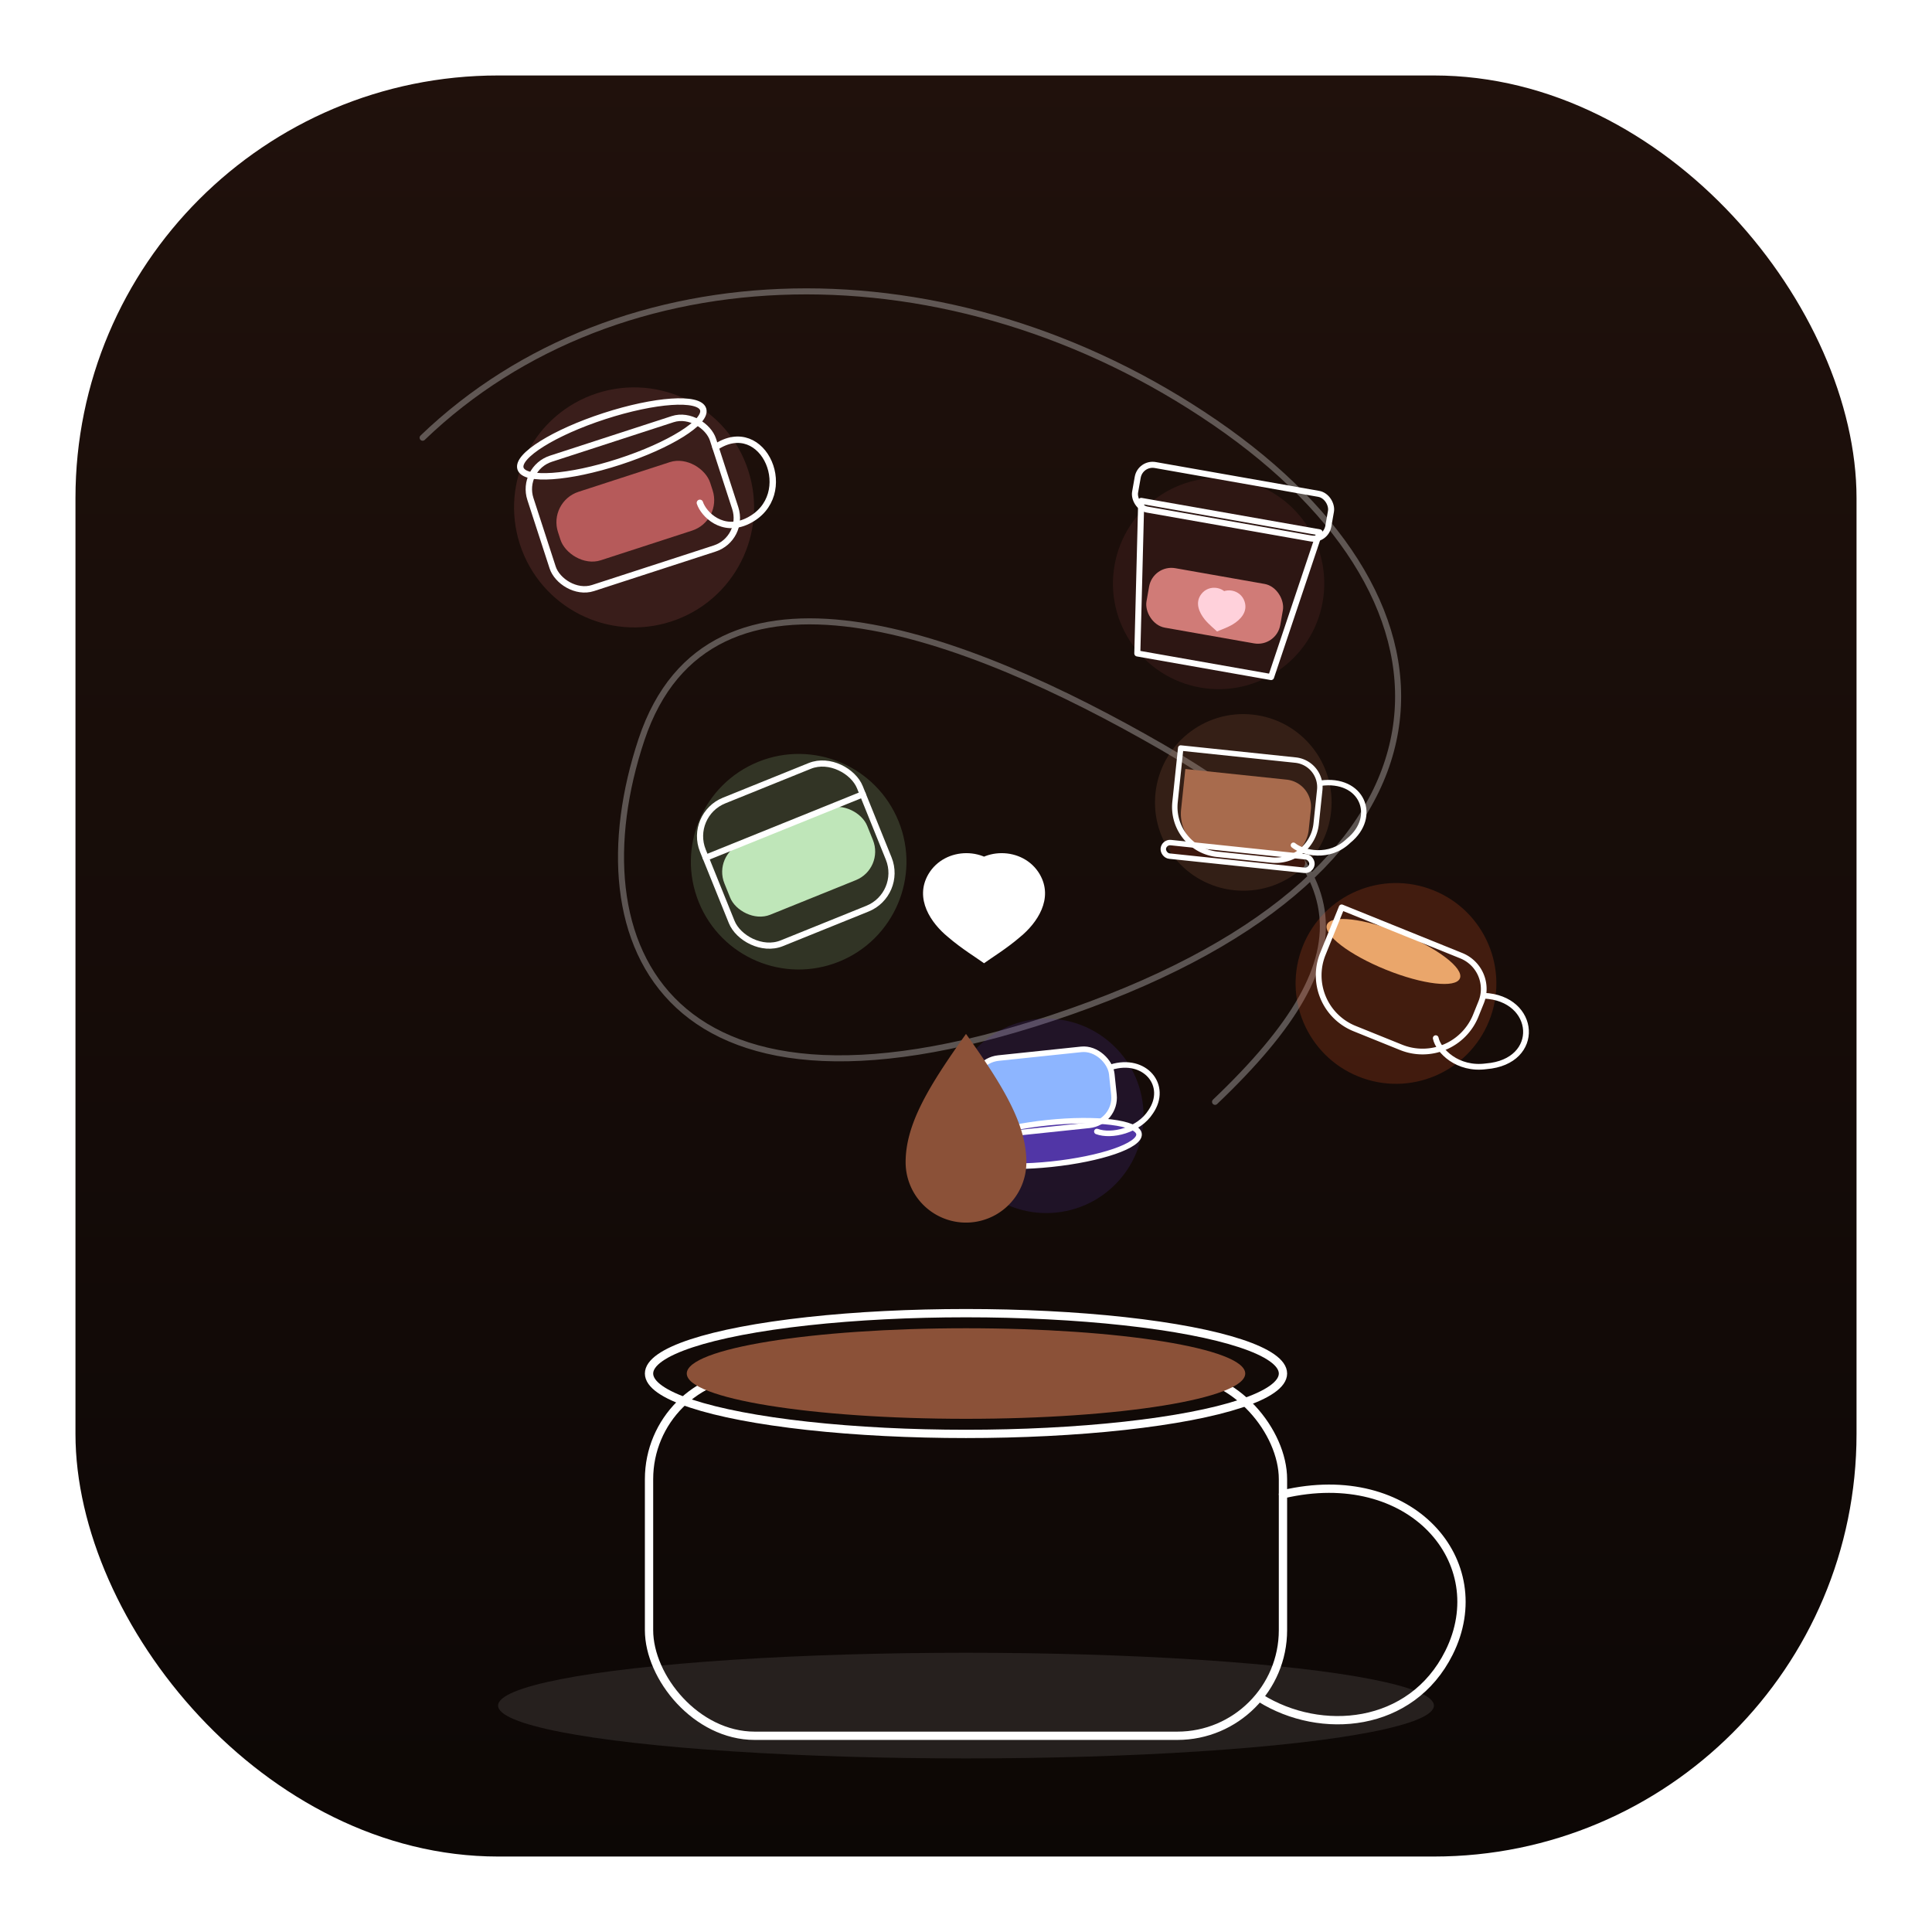 <svg xmlns="http://www.w3.org/2000/svg" viewBox="0 0 512 512" role="img" aria-labelledby="title desc">
  <title id="title">Logo app — Tourbillon de boissons (couleurs par boisson) vers cœur puis goutte de café</title>
  <desc id="desc">Icône blanche à traits fins: 6 boissons colorées tourbillonnent au-dessus d’une tasse, se fondent en un cœur, puis en une goutte de café tombant dans la tasse. Couleurs: chocolat, allongé, thé, espresso, ristretto, matcha.</desc>

  <defs>
    <style>
      :root{
        /* Fond */
        --bg1:#20110C;
        --bg2:#0C0705;

        /* Encre blanche + café */
        --ink:#FFFFFF;
        --accent:#8B5138;

        /* Palettes par boisson (tirées de vos cartes) */
        --choco1:#F3C6C6; --choco2:#B65A5A;     /* Chocolat chaud */
        --long1:#D07B77;  --long2:#7C3A38;      /* Allongé */
        --tea1:#F05A2B;   --tea2:#EAA66B;       /* Thé */
        --esp1:#8DB5FF;   --esp2:#5136A6;       /* Espresso */
        --rist1:#A86B4D;  --rist2:#3B170D;      /* Ristretto */
        --match1:#BFE6B9; --match2:#9ED59A;     /* Matcha */

        /* Épaisseurs fines */
        --w:3.0; --wThin:2.2; --wHair:1.6;
      }
      .stroke{ stroke:#FFFFFF; stroke-width:3.0; stroke-linecap:round; stroke-linejoin:round; fill:none; vector-effect:non-scaling-stroke; }
      .thin{ stroke-width:2.2; }
      .hair{ stroke-width:1.6; }
      .ink{ fill:#FFFFFF; }
      .accent{ fill:#8B5138; }
      .halo{ opacity:.20; }
      .soft{ filter:url(#soft); }
    </style>

    <linearGradient id="bg" x1="0" y1="0" x2="0" y2="1">
      <stop offset="0" stop-color="#20110C"/>
      <stop offset="1" stop-color="#0C0705"/>
    </linearGradient>

    <!-- Ombre légère -->
    <filter id="soft" x="-30%" y="-30%" width="160%" height="160%">
      <feDropShadow dx="0" dy="4" stdDeviation="4" flood-color="#000" flood-opacity="0.16"/>
    </filter>

    <!-- Pictos (traits fins, sans couleur par défaut) -->
    <g id="ic-mug" class="stroke hair">
      <rect x="6" y="18" width="48" height="34" rx="8"/>
      <ellipse cx="30" cy="18" rx="24" ry="6"/>
      <path d="M54 28c14-4 16 18 2 20-7 1-10-5-10-8"/>
    </g>

    <g id="ic-togo" class="stroke hair">
      <path d="M6 20h48l-6 40H12z"/>
      <rect x="4" y="10" width="52" height="12" rx="4"/>
    </g>

    <g id="ic-tea" class="stroke hair">
      <path d="M10 26h36a10 10 0 0 1 10 10v4a16 16 0 0 1-16 16H26A16 16 0 0 1 10 40z"/>
      <path d="M56 34c14-5 22 11 8 18-7 4-14 1-16-2"/>
    </g>

    <g id="ic-espresso" class="stroke hair">
      <rect x="10" y="22" width="40" height="22" rx="8"/>
      <ellipse cx="30" cy="48" rx="26" ry="6"/>
      <path d="M50 28c10-2 16 7 10 14-4 5-12 6-16 4"/>
    </g>

    <g id="ic-glass" class="stroke hair">
      <rect x="8" y="18" width="44" height="40" rx="10"/>
      <path d="M8 30h44"/>
    </g>

    <g id="ic-ristretto" class="stroke hair">
      <path d="M8 24h34a8 8 0 0 1 8 8v10a12 12 0 0 1-12 12H22A14 14 0 0 1 8 40z"/>
      <path d="M50 30c12-3 18 8 10 16-5 6-13 5-16 3"/>
      <rect x="6" y="52" width="44" height="4" rx="2"/>
    </g>

    <!-- Cœur relation -->
    <path id="heart" d="M16.5 6.5c3.6-6.3 13.3-6.3 17 0 3.2 5.5-.6 11-4.4 14.1-3 2.6-6.6 4.8-8.1 5.9-1.5-1.1-5.1-3.3-8.1-5.9C9.1 17.5 5.3 12 8.5 6.5c3.7-6.3 13.4-6.3 17 0z"/>
  </defs>

  <!-- Fond -->
  <rect x="20" y="20" width="472" height="472" rx="112" fill="url(#bg)"/>

  <!-- Trajectoire du tourbillon -->
  <path class="stroke hair" opacity=".30"
        d="M112 116
           C 164 66, 252 64, 322 112
           S 392 230, 284 268
           S 152 250, 170 196
           S 256 168, 308 198
           S 364 252, 322 292" />

  <!-- Pictos colorés le long du tourbillon -->
  <!-- 1) Chocolat chaud -->
  <g transform="translate(126,108) rotate(-18) scale(1.06)" class="soft">
    <circle cx="30" cy="36" r="30" fill="#B65A5A" class="halo"/>
    <rect x="10" y="28" width="40" height="18" rx="8" fill="#B65A5A"/>
    <use href="#ic-mug"/>
  </g>

  <!-- 2) Allongé (gobelet) -->
  <g transform="translate(300,112) rotate(10)" class="soft">
    <circle cx="30" cy="38" r="28" fill="#7C3A38" class="halo"/>
    <!-- étiquette colorée -->
    <rect x="12" y="36" width="36" height="16" rx="6" fill="#D07B77"/>
    <!-- petit cœur sur l’étiquette -->
    <path d="M30 41.5c1.6-3 6-3 7.6 0 1.4 2.6-.3 5-2 6.5-1.4 1.2-3.1 2.1-3.8 2.6-.7-.5-2.4-1.4-3.8-2.6-1.7-1.5-3.4-3.9-2-6.5 1.6-3 6-3 7.6 0z" fill="#FFD1DB"/>
    <use href="#ic-togo"/>
  </g>

  <!-- 3) Thé -->
  <g transform="translate(356,214) rotate(22) scale(0.95)" class="soft">
    <circle cx="32" cy="40" r="28" fill="#F05A2B" class="halo"/>
    <ellipse cx="28" cy="32" rx="20" ry="5.5" fill="#EAA66B"/>
    <use href="#ic-tea"/>
  </g>

  <!-- 4) Espresso -->
  <g transform="translate(246,262) rotate(-6) scale(0.92)" class="soft">
    <circle cx="30" cy="40" r="28" fill="#5136A6" class="halo"/>
    <rect x="10" y="22" width="40" height="22" rx="8" fill="#8DB5FF"/>
    <ellipse cx="30" cy="48" rx="26" ry="6" fill="#5136A6"/>
    <use href="#ic-espresso"/>
  </g>

  <!-- 5) Ristretto -->
  <g transform="translate(308,176) rotate(6) scale(0.90)" class="soft">
    <circle cx="28" cy="38" r="26" fill="#A86B4D" class="halo"/>
    <path d="M10 30h30a8 8 0 0 1 8 8v6a10 10 0 0 1-10 10H22a12 12 0 0 1-12-12z" fill="#A86B4D"/>
    <rect x="8" y="52" width="40" height="4" rx="2" fill="#3B170D"/>
    <use href="#ic-ristretto"/>
  </g>

  <!-- 6) Matcha -->
  <g transform="translate(168,202) rotate(-22) scale(1.02)" class="soft">
    <circle cx="30" cy="40" r="28" fill="#9ED59A" class="halo"/>
    <rect x="10" y="30" width="40" height="20" rx="8" fill="#BFE6B9"/>
    <use href="#ic-glass"/>
  </g>

  <!-- Coeur relation (blanc) -->
  <g transform="translate(256,244)" class="soft">
    <use href="#heart" transform="translate(-20,-20) scale(1.18)" class="ink"/>
  </g>

  <!-- Goutte de café (accent) -->
  <path d="M256 274c10 14 16 24 16 34a16 16 0 1 1 -32 0c0-10 6-20 16-34z" class="accent soft"/>

  <!-- Tasse principale (traits fins) -->
  <g transform="translate(116,300)" class="soft">
    <ellipse cx="140" cy="152" rx="124" ry="14" fill="rgba(255,255,255,0.10)"/>
    <rect x="56" y="64" width="168" height="96" rx="28" class="stroke thin"/>
    <ellipse cx="140" cy="64" rx="84" ry="16" class="stroke thin"/>
    <ellipse cx="140" cy="64" rx="74" ry="12" class="accent"/>
    <path d="M224 96c34-8 56 18 44 42-10 20-34 22-50 12" class="stroke thin"/>
  </g>
</svg>